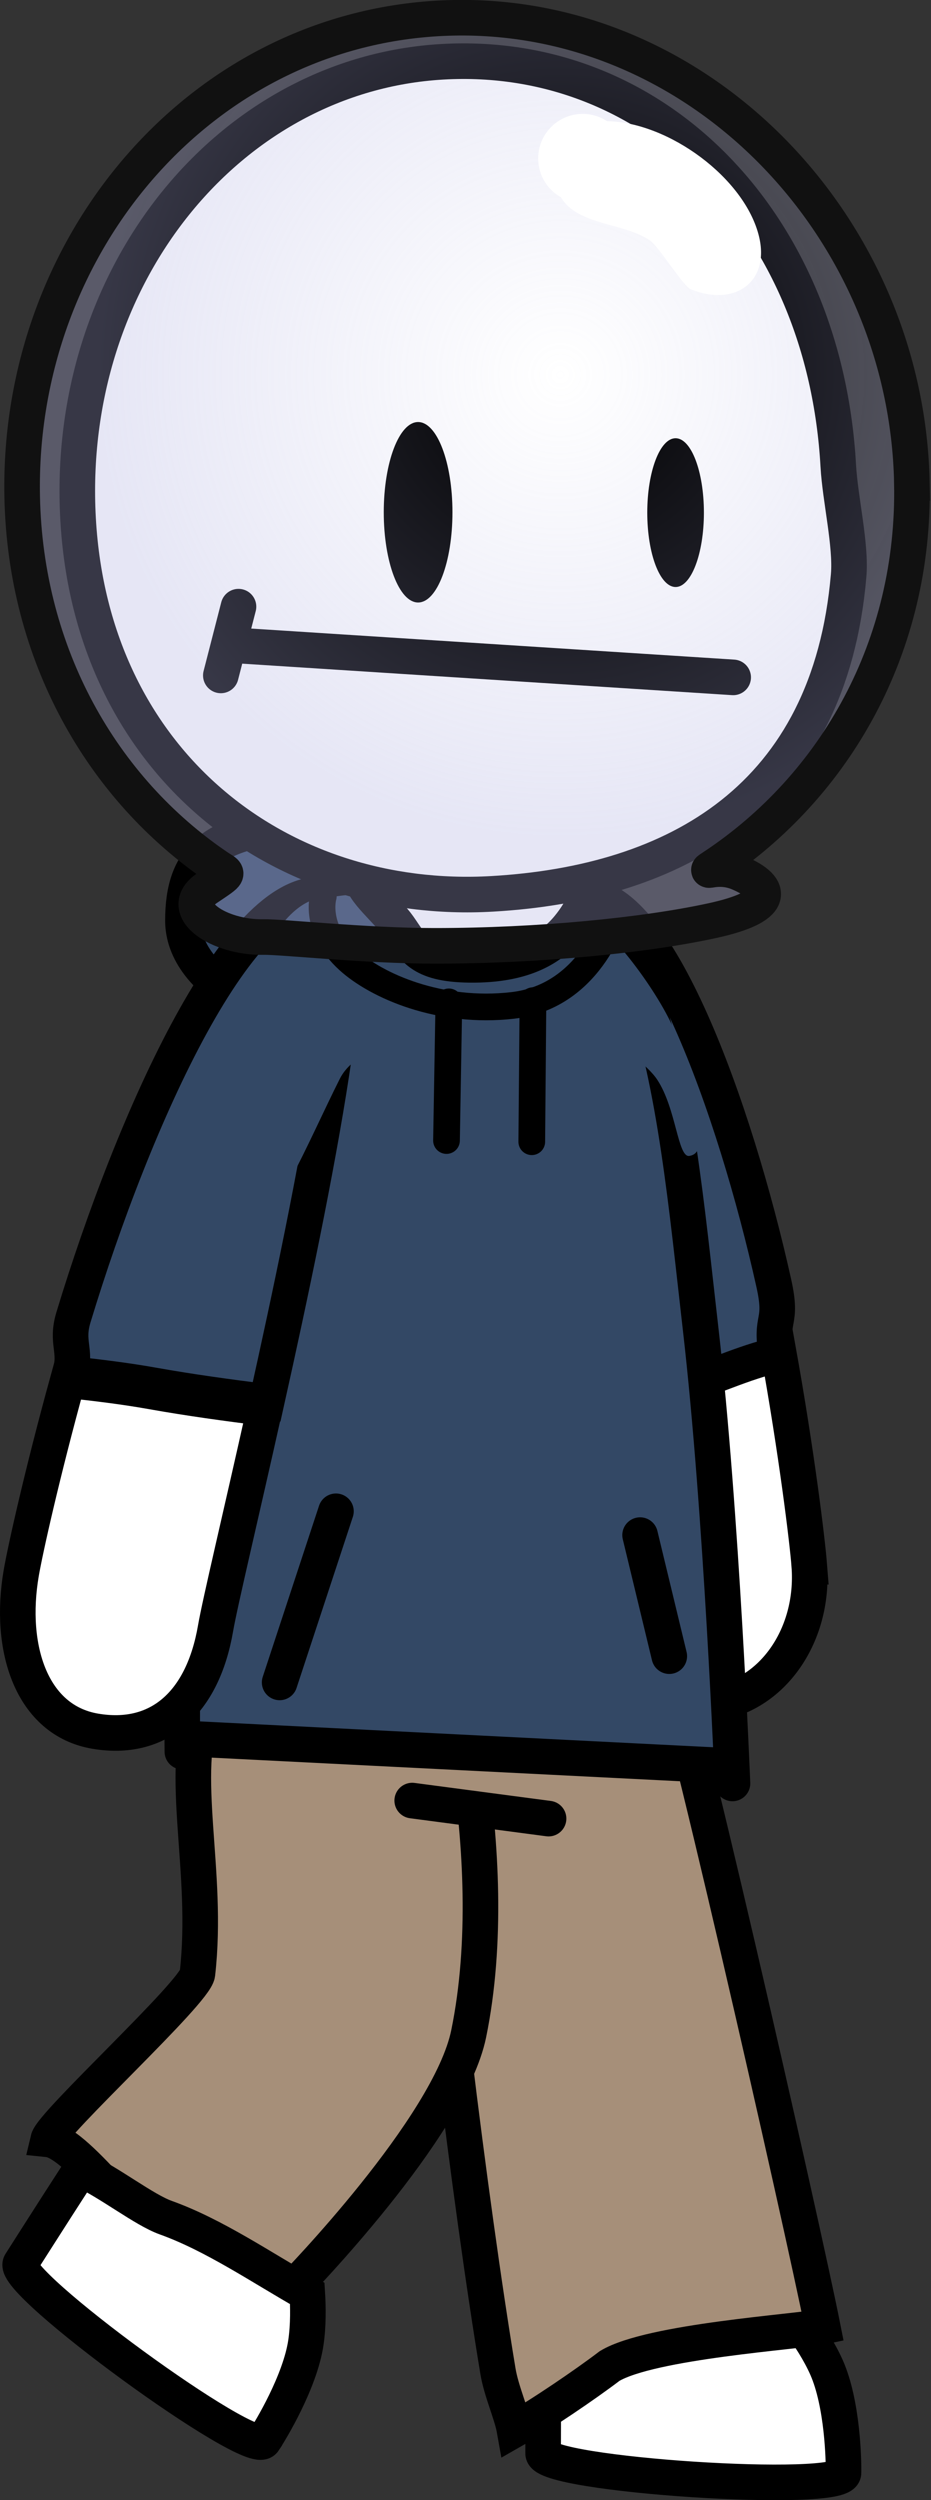 <svg version="1.1" xmlns="http://www.w3.org/2000/svg" xmlns:xlink="http://www.w3.org/1999/xlink" width="52.332" height="140.448" viewBox="0,0,52.332,140.448"><rect x="0" y="0" width="52.332" height="140.448" fill="#333333" stroke="none"/><defs><radialGradient cx="327.907" cy="148.457" r="26.06" gradientUnits="userSpaceOnUse" id="color-1"><stop offset="0" stop-color="#afb0e0" stop-opacity="0"/><stop offset="1" stop-color="#afb0e0" stop-opacity="0.314"/></radialGradient></defs><g transform="translate(-296.413,-127.406)"><g data-paper-data="{&quot;isPaintingLayer&quot;:true}" fill-rule="nonzero" stroke-linejoin="miter" stroke-miterlimit="10" stroke-dasharray="" stroke-dashoffset="0" style="mix-blend-mode: normal"><path d="M343.826,266.325c-0.029,1.218 -16.913,0.116 -16.884,-1.102c0.004,-0.183 -0.001,-2.623 0.032,-6.276c1.779,-0.236 4.208,0.027 5.489,-0.26c2.815,-0.633 6.059,-0.516 8.998,-0.664c0.398,0.549 1.007,1.457 1.417,2.386c0.894,2.025 0.965,5.211 0.948,5.914z" fill="#ffffff" stroke="#000000" stroke-width="2" stroke-linecap="butt"/><path d="M320.226,225.863c-0.698,-11.019 7.385,-4.846 13.336,-5.955c0.563,-0.105 8.035,32.845 9.093,38.198c-1.377,0.29 -9.663,0.818 -11.975,2.211c-1.394,1.06 -3.859,2.729 -5.348,3.577c-0.156,-0.879 -0.743,-2.163 -0.929,-3.285c-1.573,-9.48 -3.647,-26.386 -4.177,-34.745z" fill="#a68f79" stroke="#000000" stroke-width="2" stroke-linecap="butt"/><path d="M309.147,221.965c3.875,-10.337 6.647,-4.316 11.862,-3.081c0.301,0.071 3.852,12.53 1.748,22.774c-1.084,5.275 -9.778,14.151 -9.774,14.16c-2.836,-0.514 -4.043,-2.319 -6.853,-2.326c-1.454,-0.002 -5.233,-5.723 -7.005,-5.905c0.217,-0.914 8.267,-8.268 8.385,-9.299c0.662,-5.808 -1.091,-11.168 0.369,-15.062z" fill="#a68f79" stroke="#000000" stroke-width="2" stroke-linecap="butt"/><path d="M311.239,264.519c-0.677,1.013 -14.346,-8.959 -13.669,-9.972c0.102,-0.152 1.404,-2.216 3.387,-5.283c1.629,0.753 3.539,2.276 4.775,2.72c2.716,0.973 5.393,2.809 7.954,4.258c0.042,0.677 0.07,1.77 -0.081,2.774c-0.33,2.189 -1.975,4.918 -2.366,5.502z" fill="#ffffff" stroke="#000000" stroke-width="2" stroke-linecap="butt"/><path d="M329.482,179.12c0,3.489 -5.101,6.318 -11.393,6.318c-6.292,0 -11.393,-2.829 -11.393,-6.318c0,-3.489 1.579,-5.386 7.872,-5.386c6.292,0 14.915,1.897 14.915,5.386z" fill="#334865" stroke="#000000" stroke-width="2" stroke-linecap="butt"/><path d="M341.901,215.334c0.317,4.041 -2.223,7.531 -5.672,7.794c-3.449,0.263 -6.502,-2.8 -6.819,-6.841c-0.09,-1.155 -0.435,-4.755 -0.8,-9.321c1.827,-0.695 3.668,-1.36 5.539,-1.853c1.957,-0.516 3.787,-1.401 5.744,-1.886c0.08,-0.02 0.164,-0.034 0.251,-0.045c1.054,5.851 1.65,10.774 1.758,12.152z" data-paper-data="{&quot;index&quot;:null}" fill="#ffffff" stroke="#000000" stroke-width="2" stroke-linecap="butt"/><path d="M329.099,177.786c4.172,-0.561 8.638,11.926 10.81,21.704c0.529,2.381 -0.248,1.786 0.155,4.06c-0.116,0.008 -0.216,0.018 -0.283,0.036c-1.96,0.502 -3.791,1.416 -5.751,1.949c-1.844,0.502 -3.659,1.175 -5.459,1.88c-0.904,-11.788 -1.889,-29.304 0.528,-29.628z" data-paper-data="{&quot;index&quot;:null}" fill="#334865" stroke="#000000" stroke-width="2" stroke-linecap="butt"/><path d="M316.781,227.98l0.382,-4.294l14.044,1.248l-0.382,4.294z" fill="#a68f79" stroke="none" stroke-width="0" stroke-linecap="butt"/><path d="M306.664,225.806c0,0 -0.178,-17.612 1.08,-28.469c1.421,-12.267 4.87,-22.875 14.013,-23.147c11.496,-0.342 12.492,14.412 14.041,27.885c1.183,10.289 1.788,25.516 1.788,25.516" fill="#334865" stroke="#000000" stroke-width="2" stroke-linecap="round"/><path d="M314.962,177.723c2.325,0.53 -0.891,16.436 -3.563,28.434c-2.128,-0.268 -4.253,-0.556 -6.366,-0.933c-1.555,-0.278 -3.114,-0.464 -4.68,-0.636c0.378,-1.359 -0.247,-1.743 0.191,-3.188c3.372,-11.112 9.454,-24.808 14.417,-23.676z" fill="#334865" stroke="#000000" stroke-width="2" stroke-linecap="butt"/><path d="M308.531,218.871c-0.728,4.233 -3.214,6.395 -6.779,5.783c-3.565,-0.613 -4.872,-4.651 -4.145,-8.884c0.224,-1.301 1.174,-5.58 2.621,-10.831c1.581,0.173 3.154,0.36 4.724,0.64c2.106,0.376 4.224,0.664 6.346,0.931c-1.341,6.006 -2.525,10.953 -2.767,12.361z" fill="#ffffff" stroke="#000000" stroke-width="2" stroke-linecap="butt"/><path d="M318.022,185.302c0,1.129 -1.779,1.254 -2.51,2.71c-1.804,3.588 -3.847,8.665 -5.354,8.665c-2.118,0 0.195,-7.462 0.195,-11.374c0,-3.913 2.237,-7.475 4.355,-7.475c0.437,0 1.611,-0.315 1.967,-0.04c1.371,1.058 1.348,4.409 1.348,7.515z" fill="#334865" stroke="none" stroke-width="0" stroke-linecap="butt"/><path d="M327.099,178.403c0.586,-0.088 1.584,0.019 2.732,0.821c1.62,1.131 4.499,5.285 4.74,6.898c0.412,2.755 2,6.008 0.587,6.219c-0.648,0.097 -0.735,-2.668 -1.801,-4.281c-0.587,-0.888 -1.965,-1.695 -2.526,-2.528c-0.641,-0.952 -1.841,-0.862 -1.959,-1.657c-0.412,-2.755 -3.185,-5.26 -1.773,-5.472z" data-paper-data="{&quot;index&quot;:null}" fill="#334865" stroke="none" stroke-width="0" stroke-linecap="butt"/><path d="M327.248,229.567l-7.664,-1.013" fill="none" stroke="#000000" stroke-width="2" stroke-linecap="round"/><path d="M329.586,176.686c0,0.788 -0.411,1.825 -1.224,2.81c-0.928,1.124 -2.443,2.149 -5.561,2.11c-2.814,-0.035 -3.136,-0.951 -3.967,-2.136c-0.646,-0.921 -2.091,-2.046 -2.091,-2.784c0,-1.688 2.875,-3.056 6.422,-3.056c3.547,0 6.422,1.368 6.422,3.056z" fill="#ffffff" stroke="#000000" stroke-width="2" stroke-linecap="butt"/><path d="M343.533,153.573c0.105,1.877 0.73,4.45 0.583,6.158c-1.074,12.507 -9.697,17.292 -20.034,17.887c-11.981,0.69 -22.518,-7.382 -23.28,-21.058c-0.763,-13.675 8.495,-24.993 20.475,-25.683c11.981,-0.69 21.493,9.02 22.256,22.695z" fill="#ffffff" stroke="#000000" stroke-width="2" stroke-linecap="butt"/><path d="M321.846,156.183c0,2.8 -0.865,5.069 -1.931,5.069c-1.066,0 -1.931,-2.269 -1.931,-5.069c0,-2.8 0.865,-5.069 1.931,-5.069c1.066,0 1.931,2.269 1.931,5.069z" fill="#000000" stroke="none" stroke-width="0" stroke-linecap="butt"/><path d="M335.98,156.203c0,2.308 -0.713,4.179 -1.592,4.179c-0.879,0 -1.592,-1.871 -1.592,-4.179c0,-2.308 0.713,-4.179 1.592,-4.179c0.879,0 1.592,1.871 1.592,4.179z" fill="#000000" stroke="none" stroke-width="0" stroke-linecap="butt"/><path d="M310.15,163.693l27.475,1.765" fill="none" stroke="#000000" stroke-width="2" stroke-linecap="round"/><path d="M309.819,161.486l-0.993,3.862" fill="none" stroke="#000000" stroke-width="2" stroke-linecap="round"/><path d="M315.297,212.303l-3.165,9.613" fill="none" stroke="#000000" stroke-width="2" stroke-linecap="round"/><path d="M334.034,220.441l-1.641,-6.8" fill="none" stroke="#000000" stroke-width="2" stroke-linecap="round"/><path d="M331.032,178.492c0,0 -1.233,4.866 -5.793,5.393c-4.103,0.474 -7.665,-1.098 -9.245,-2.541c-1.956,-1.786 -1.408,-3.585 -1.408,-3.585" fill="none" stroke="#000000" stroke-width="1.5" stroke-linecap="round"/><path d="M321.644,183.686l-0.133,7.79" fill="none" stroke="#000000" stroke-width="1.5" stroke-linecap="round"/><path d="M326.371,183.619l-0.067,7.924" fill="none" stroke="#000000" stroke-width="1.5" stroke-linecap="round"/><path d="M337.259,226.599l-30.063,-1.515" fill="none" stroke="#000000" stroke-width="2" stroke-linecap="round"/><g stroke-linecap="butt"><path d="M347.67,154.539c0.183,9.157 -4.278,17.013 -11.16,21.562c-0.715,0.473 0.208,-0.187 1.452,0.349c1.975,0.85 2.034,1.899 -1.494,2.67c-3.804,0.831 -9.793,1.423 -15.673,1.419c-3.891,-0.002 -8.539,-0.516 -9.587,-0.495c-2.445,0.049 -4.957,-1.536 -3.145,-2.754c1.341,-0.901 1.188,-0.768 0.602,-1.164c-6.539,-4.417 -10.829,-11.971 -11.005,-20.821c-0.286,-14.326 10.314,-26.62 24.249,-26.899c13.934,-0.278 25.476,11.807 25.762,26.133z" fill="url(#color-1)" stroke="#111111" stroke-width="2"/><path d="M339.075,140.679c0.627,2.568 -1.359,3.979 -3.829,2.979c-0.454,-0.184 -1.792,-2.416 -2.324,-2.763c-1.546,-1.008 -4.036,-0.827 -4.983,-2.411c-0.745,-0.42 -1.256,-1.212 -1.274,-2.13c-0.028,-1.38 1.069,-2.522 2.45,-2.549c0.523,-0.01 1.012,0.141 1.419,0.407c3.473,0.062 7.743,3.196 8.541,6.467z" fill="#ffffff" stroke="none" stroke-width="0.5"/></g></g></g></svg>